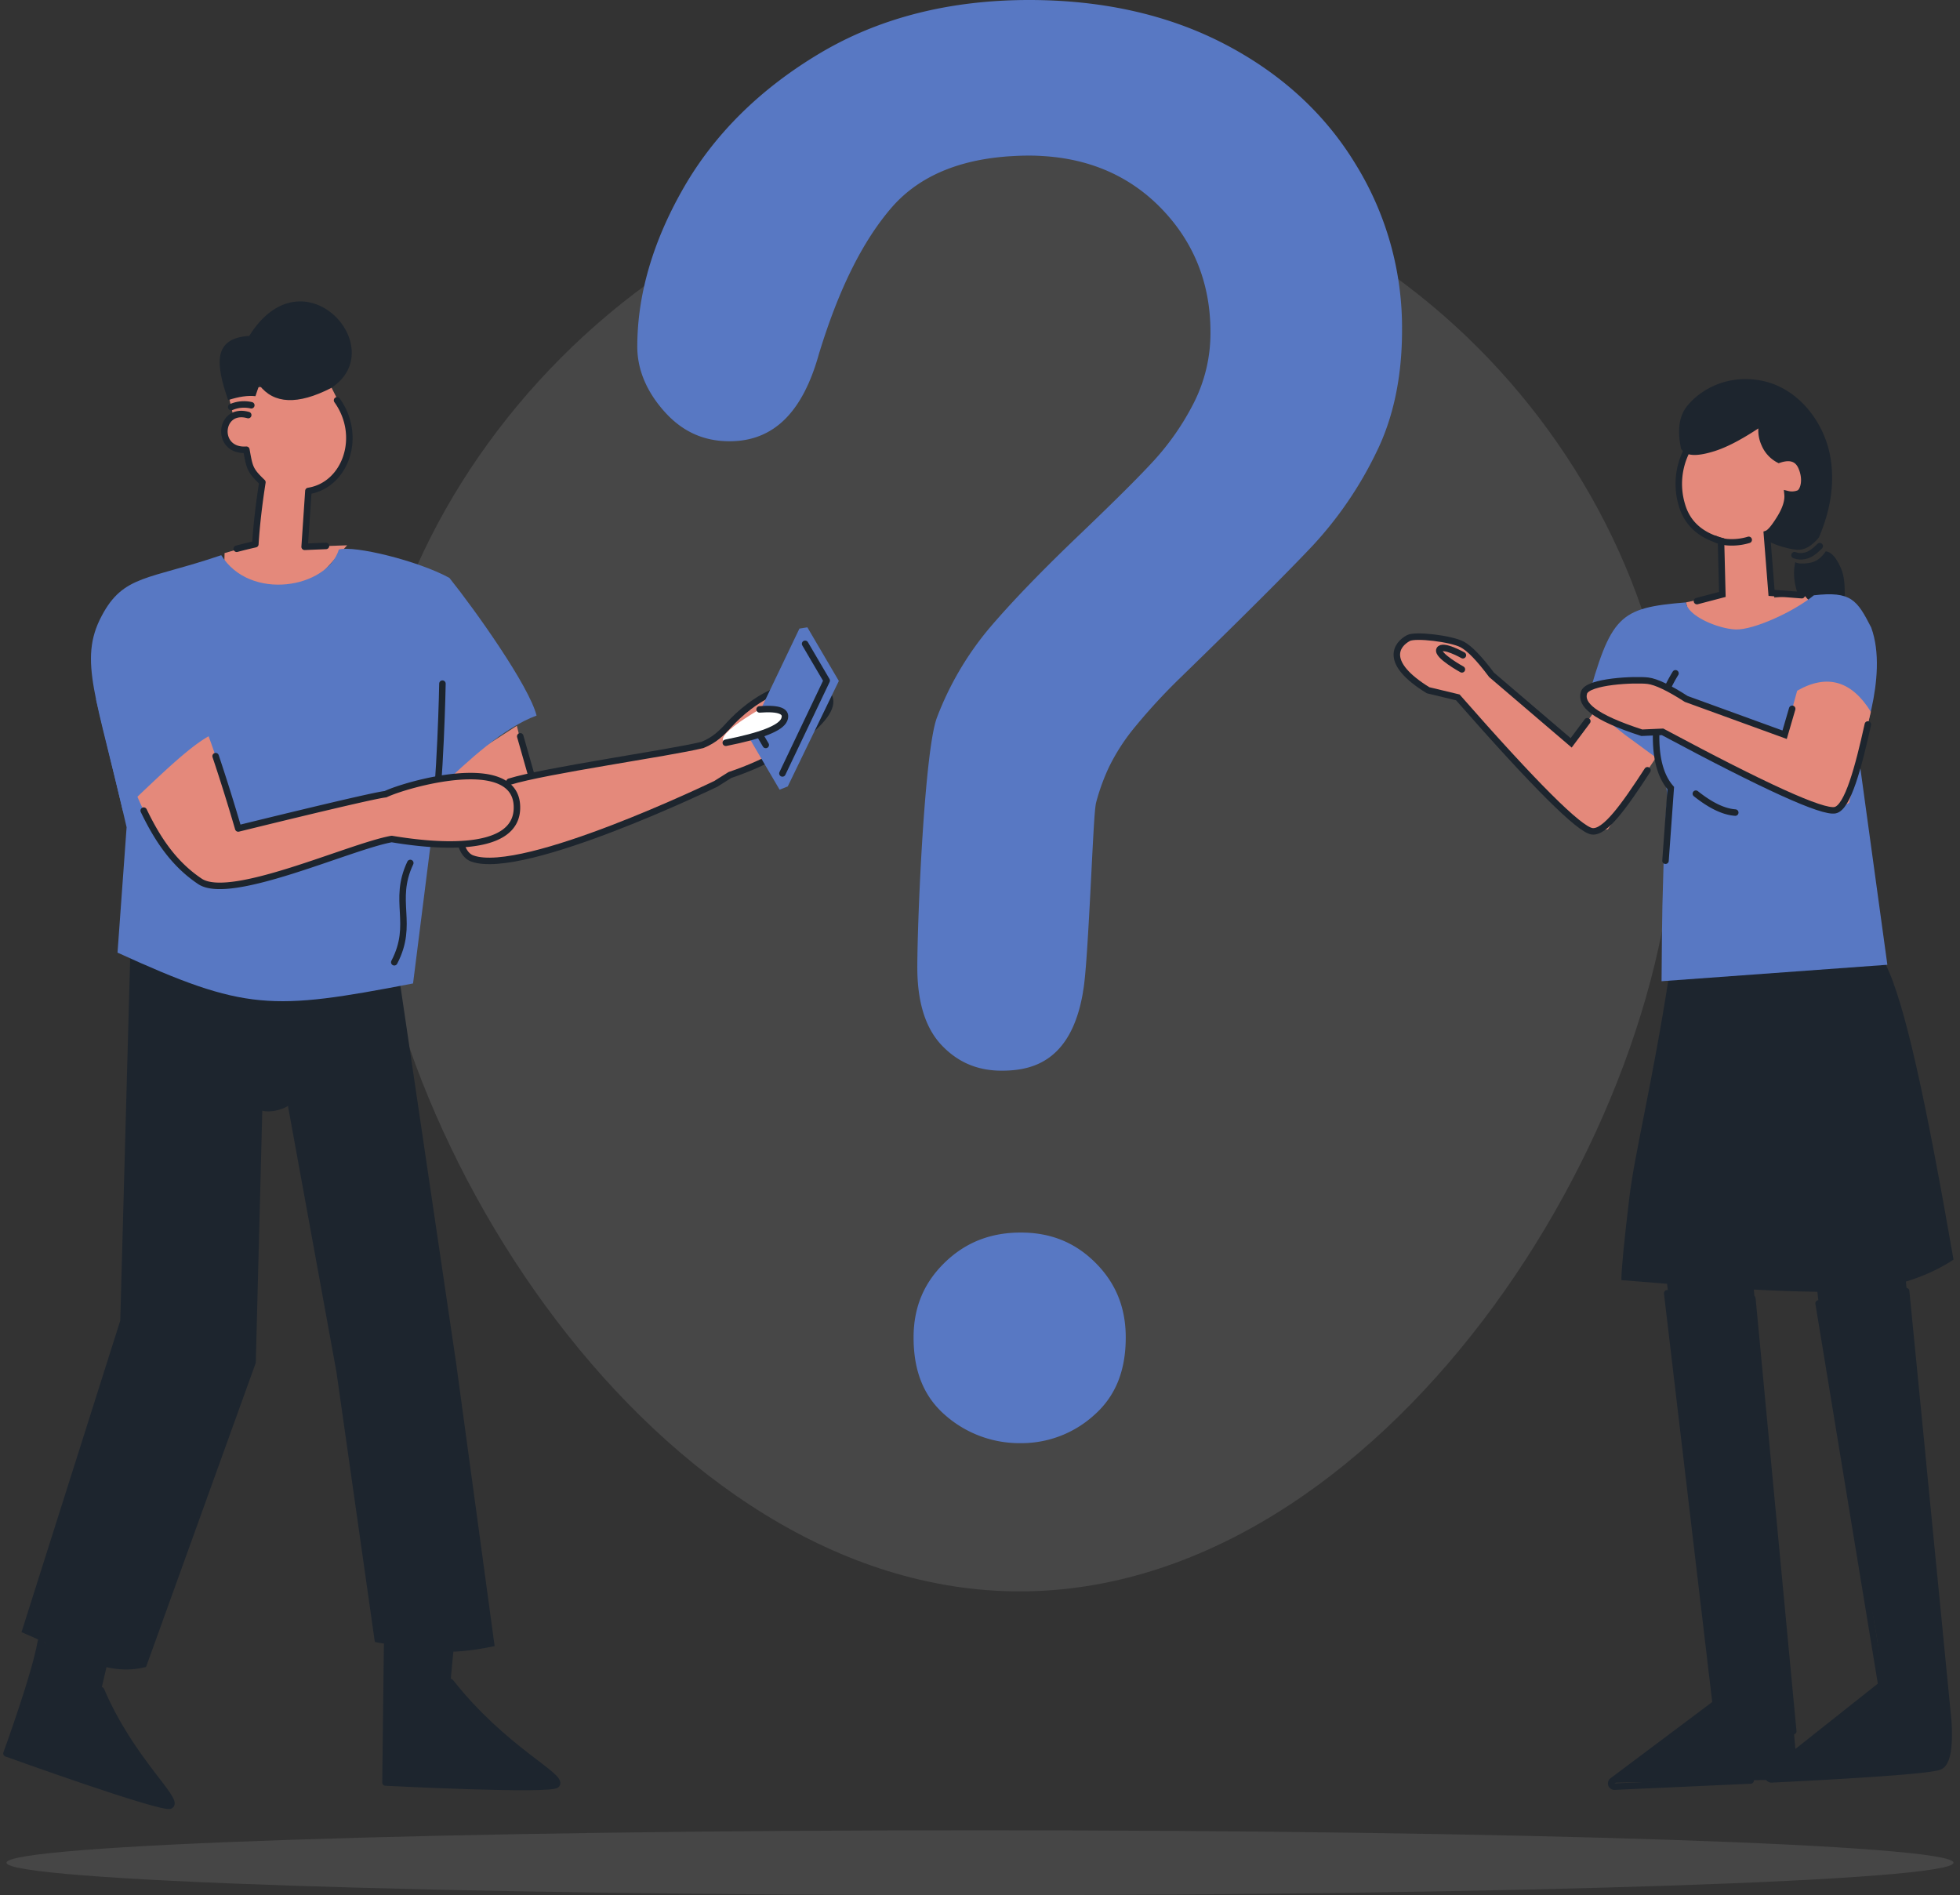 <svg width="151" height="146" fill="none" xmlns="http://www.w3.org/2000/svg"><rect width="100%" height="100%" fill="#333333" stroke="none"/><path d="M78.555 122.597c27.893 0 50.504-35.524 50.504-60.622s-21.881-49.978-49.774-49.978c-27.892 0-51.233 24.877-51.233 49.975 0 25.098 22.611 60.625 50.503 60.625z" fill="#FAFAFA" fill-opacity=".1"/><path d="M129.512 34.59c-.301-1.42-.158-2.508.429-3.267.88-1.137 2.948-2.55 5.778-1.996 2.831.554 4.908 3.244 5.328 6.093.283 1.9-.023 3.895-.917 5.985-.548.662-1.1.978-1.657.95-.835-.05-2.502-.576-3.027-1.22-.353-.43-2.331-2.612-5.934-6.546z" fill="#1D252E"/><path d="M138.249 42.77c.261.095.544.112.814.047.329-.06.706-.308 1.129-.744" stroke="#1D252E" stroke-width=".5" stroke-linecap="round"/><path d="M138.311 43.31c.199.116.553.136 1.062.061.51-.075.937-.373 1.28-.894.415.025.805.454 1.17 1.285.546 1.251.074 2.755.53 3.588.305.557.814 1.085 1.526 1.583-2.451.152-4.056-.481-4.816-1.9-.76-1.418-1.01-2.66-.752-3.723zm-9.898 55.42l3.763 32.505-8.049 6.1 14.404-.255-3.545-39.15-6.573.8z" fill="#1D252E"/><path d="M139.731 96.95c.909 9.121 2.399 15.815 3.167 20.395.767 4.58 2.043 9.094 2.007 12.203l-8.619 7.441 13.171-.907c.443-.112.791-1.043.688-3.658l-3.571-36.32-6.843.845z" fill="#1D252E"/><path d="M129.897 34.827l-.608 2.123.44 2.381 1.341 1.646 1.374.71.195 2.462.049 1.645-2.801.614.557 1.965 6.591 1.985 2.755-3.635-.819-.887-2.278.201-.546-4.643 1.113-1.729.461-1.6 1.043-.2.191-1.68-.815-.784-1.41-.186-1.009-1.454.082-1.292-3.609 2.177-2.297.18z" fill="#E4897B"/><path d="M128.597 75.087c-1.303 8.421-2.657 13.72-3.069 17.154-.411 3.434-.617 5.56-.617 6.375 10.432.884 16.887 1.119 19.364.706 2.477-.412 4.552-1.174 6.225-2.284-2.101-12.096-3.754-19.836-5.245-22.774-1.491-2.939-7.045-2.665-16.658.823z" fill="#1D252E"/><path d="M129.897 34.827a5.636 5.636 0 00-.317 4.09c.408 1.39 1.411 2.307 3.008 2.75l.103 4.127-1.955.513m-.776-11.634c.365.211 1.051.158 2.058-.158 1.007-.317 2.269-.997 3.785-2.04a2.52 2.52 0 00.138 1.73c.216.52.608.949 1.108 1.21.857-.292 1.433-.108 1.728.553.441.993.158 1.86-.17 2.03a1.436 1.436 0 01-.894.071c.053.521-.14 1.14-.581 1.857-.442.717-.778 1.115-1.01 1.195l.359 4.552 2.33.179" stroke="#1D252E" stroke-width=".5" stroke-linecap="round"/><path d="M123.136 54.395l-2.047 2.829-6.268-5.364-1.815-2.13-2.636-.79-1.884.048c-1.544 1.227-1.011 2.624 1.537 4.185l2.291.555 8.296 9.015 1.876 1.384 1.388-.243 4.013-5.98-4.751-3.51z" fill="#E4897B"/><path d="M126.922 59.34c-1.818 2.798-3.29 4.847-4.275 4.7-.985-.148-4.433-3.585-10.336-10.315l-2.291-.55c-3.433-2.113-2.464-3.517-1.509-4.022.537-.285 3.28.046 4.127.49.568.296 1.325 1.077 2.272 2.344l6.133 5.24 1.246-1.668" stroke="#1D252E" stroke-width=".5" stroke-linecap="round"/><path d="M129.885 46.408c.119 1.056 2.503 2.04 3.843 2.085 1.339.044 4.401-1.319 6.016-2.633 2.867-.33 3.325.355 4.414 2.48 1.401 3.82-1.002 9.627-1.002 9.627l2.248 16.357-17.396 1.267c.018-2.753.039-4.694.065-5.822.106-4.591.261-7.294.354-8.034.129-1.014-.519-3.189-.851-3.377l-2.375-1.742-2.98-2.375c1.886-6.826 2.491-7.415 7.664-7.833z" fill="#5878C3"/><path d="M140.108 100.413l4.832 29.394-8.621 6.833a.246.246 0 00.165.44c8.09-.402 12.412-.736 12.965-1.001.553-.265.769-1.42.649-3.465l-3.247-33.147m-18.408.164l3.733 31.604-7.95 5.959a.249.249 0 00-.086.281.254.254 0 00.095.122.254.254 0 00.149.042l10.487-.475m.134-37.126l3.148 33.332m-6.007-91.848c.322.151.671.237 1.026.253a4.46 4.46 0 001.55-.186m-5.642 10.282c-1.017 1.66-1.514 3.338-1.493 5.035.021 1.697.397 2.964 1.128 3.8l-.403 5.602m2.338-5.164c1.139.909 2.151 1.394 3.035 1.455" stroke="#1D252E" stroke-width=".5" stroke-linecap="round"/><path d="M138.455 53.212l-.924 3.366-7.758-2.823-2.448-1.358-2.743.184s-1.838-.327-2.533.633c-.915 1.28 4.092 3.37 4.433 3.236l1.597-.071 10.924 5.54 2.242.634 1.216-.712 1.673-7.004c-1.46-2.351-3.334-2.966-5.679-1.625z" fill="#E4897B"/><path d="M143.901 55.812c-.72 3.258-1.548 6.398-2.519 6.603-.97.206-5.401-1.805-13.298-6.036l-1.598.07c-3.738-1.215-4.735-2.189-4.455-3.085.28-.896 3.979-1.041 4.929-.923.633.08 1.616.547 2.948 1.404l7.581 2.757.583-1.998m-25.369-4.126s-1.566-.883-1.802-.437c-.235.447 1.725 1.525 1.725 1.525" stroke="#1D252E" stroke-width=".5" stroke-linecap="round"/><path d="M40.771 59.835l-.95-3.922-6.117 3.944 1.688 3.972s-.42 2.85 2.457 2.427c1.859 1.108 17.3-5.87 17.3-5.87l1.084-.681c2.986-1.006 5.283-2.371 6.891-4.096 2.411-2.588-1.007-3.176-2.905-2.533-1.898.643-3.38 2.038-4.01 2.728-.63.69-1.14 1.203-2.09 1.593-2.606.633-10.583 1.583-13.348 2.442" fill="#E4897B"/><path d="M39.245 60.22c2.764-.862 12.268-2.193 14.874-2.831.95-.39 1.461-.904 2.09-1.593.628-.689 2.11-2.09 4.01-2.728 1.9-.638 5.316-.05 2.905 2.533-1.608 1.73-3.906 3.097-6.891 4.104l-1.083.68s-14.824 7.166-18.756 5.754c-1.108-.399-1.002-2.31-1.002-2.31l-1.007-2.482m5.696-4.622l.868 3.056" stroke="#1D252E" stroke-width=".5" stroke-linecap="round" stroke-linejoin="round"/><path d="M61.589 48.425l-3.958 8.27 2.43 4.14.627-.248 3.937-8.127-2.424-4.132-.612.097z" fill="#5878C3"/><path d="M62.026 49.598l1.663 2.834-3.41 7.151m-1.069-4.208l-.63 1.314.414.701" stroke="#1D252E" stroke-width=".5" stroke-linecap="round" stroke-linejoin="round"/><path d="M55.916 57.22c2.744-.537 4.246-1.13 4.506-1.777.26-.647-.374-.91-1.9-.792 0 0-3.776 2.138-2.606 2.57z" fill="#fff"/><path d="M58.519 54.651c1.53-.118 2.162.146 1.9.792-.263.646-1.764 1.239-4.503 1.778" stroke="#1D252E" stroke-width=".5" stroke-linecap="round" stroke-linejoin="round"/><path d="M17.302 42.608l2.375-.684.543-4.771c-1.048-1.177-.863-1.037-1.244-2.514l-1.132-.129-.564-1.07.317-1.133.358-.336-.458-1.982 7.547-.499.437.25.988 1.966.518 2.217-.488 1.887c-.87 1.205-.857 1.178-2.121 1.949l-.464-.052-.439 4.412 3.268-.11-3.04 3.384-6.477.098.076-2.883z" fill="#E4897B"/><path d="M18.236 42.276a39.48 39.48 0 011.436-.352c.089-1.432.27-3.023.543-4.771-.969-.93-.984-1.118-1.235-2.507-2.423.168-2.127-3.313.143-2.67m6.844-1.136c1.993 2.784.644 6.537-2.208 6.982l-.29 4.303 1.645-.068" stroke="#1D252E" stroke-width=".5" stroke-linecap="round" stroke-linejoin="round"/><path d="M3.146 126.476C2.729 128.971.5 135.079.5 135.079s12.056 4.347 12.62 4.018c.723-.423-3.034-3.51-5.331-8.884l.616-2.647m21.42-.853l-.127 10.607s12.777.659 13.185.159c.526-.653-4.08-2.692-8.178-7.9l.27-2.85" fill="#1D252E"/><path d="M10.04 73.37l-.776 28.37-7.608 23.999c3.958 1.667 6.522 3.483 9.598 2.677l8.452-23.431.501-19.416c.567.144 1.41-.02 1.978-.369l3.735 20.493 2.958 20.805c4.25.755 5.497 1.079 9.229.316l-2.967-21.808-4.324-29.272-20.776-2.363z" fill="#1D252E"/><path d="M17.812 31.361a2.49 2.49 0 011.548-.14" stroke="#1D252E" stroke-width=".5" stroke-linecap="round" stroke-linejoin="round"/><path d="M17.575 30.823c.83-.268 1.531-.369 2.105-.303.08-.255.18-.54.296-.854 1.116 1.461 2.954 1.54 5.516.235 4.75-3.052-2.128-10.702-6.29-4.024-2.821.18-2.584 2.166-1.627 4.946z" fill="#1D252E"/><path d="M17.046 42.77c2.216 3.582 8.158 2.533 9.06-.436 1.19-.334 6.111.866 8.516 2.185 2.016 2.516 6.154 8.347 6.715 10.608-2.518.922-5.21 3.406-7.633 5.715l-1.882 14.921c-10.91 2.093-12.89 2.137-22.768-2.375l.7-9.657C7.46 53.645 6.01 50.89 7.83 47.456c1.681-3.192 3.569-2.764 9.216-4.686z" fill="#5878C3"/><path d="M3.146 126.476C2.729 128.971.5 135.079.5 135.079s12.056 4.347 12.62 4.018c.723-.423-3.034-3.51-5.331-8.884m22.036-3.5l-.127 10.607s12.777.659 13.185.159c.526-.653-4.08-2.692-8.178-7.9m-.619-76.913s-.127 7.332-.762 12.225m-2.948 9.239c1.564-2.996-.166-4.693 1.233-7.649" stroke="#1D252E" stroke-width=".5" stroke-linecap="round" stroke-linejoin="round"/><path d="M15.277 54.837c1.072 2.03 3.073 8.983 3.073 8.983s10.345-2.556 11.345-2.64c1.584-.758 9.928-3.144 10.125.873.196 4.016-7.262 2.975-9.648 2.577-3.238.581-12.36 4.704-14.749 3.279-3.59-2.375-4.759-6.521-6.456-10.371-1.16-2.701 5.153-5.407 6.31-2.701z" fill="#E4897B"/><path d="M16.612 58.253a149.297 149.297 0 011.742 5.571s10.344-2.555 11.345-2.639c1.583-.758 9.928-3.144 10.124.873.196 4.016-7.262 2.974-9.648 2.577-3.238.581-12.36 4.81-14.749 3.279-2.058-1.365-3.325-3.325-4.354-5.464" stroke="#1D252E" stroke-width=".5" stroke-linecap="round" stroke-linejoin="round"/><path d="M17.478 56.212c-1.732.159-4.183 2.595-8.017 6.238l-2.058-8.574 7.862-2.788 2.213 5.124zm90.536-30.762c0 3.584-.67 6.757-1.997 9.43a29.285 29.285 0 01-4.822 7.085c-1.916 2.04-5.399 5.518-10.352 10.337l-.013.011a45.516 45.516 0 00-3.39 3.69 15.579 15.579 0 00-1.982 3.048 15.99 15.99 0 00-1.008 2.76c-.103.402-.176 1.59-.372 5.479-.254 5.017-.442 8.112-.642 9.095v.038c-.913 5.432-4.013 6.06-6.267 6.06-1.846 0-3.355-.633-4.61-1.947-1.256-1.314-1.888-3.324-1.888-6.003 0-3.705.554-16.782 1.517-19.267a23.92 23.92 0 014.032-6.873c1.713-2.015 4.066-4.455 6.995-7.248 2.623-2.512 4.483-4.357 5.666-5.645a20.025 20.025 0 003.076-4.433 11.894 11.894 0 001.298-5.49c0-3.79-1.317-7.033-3.913-9.645-2.597-2.613-5.985-3.94-10.057-3.94-4.75 0-8.32 1.356-10.618 4.025-2.216 2.579-4.039 6.235-5.555 11.179l-.016.05c-1.257 4.541-3.513 6.747-6.893 6.747-1.997 0-3.642-.748-5.014-2.285-1.373-1.537-2.092-3.233-2.092-5.005 0-4 1.205-8.126 3.583-12.258S58.587 6.828 63.169 4.1C67.75 1.373 73.165 0 79.285 0c5.7 0 10.788 1.154 15.132 3.432 4.345 2.279 7.706 5.383 10.055 9.275a23.962 23.962 0 013.542 12.743zm-21.286 77.585c0 2.57-.792 4.517-2.407 5.956a8.325 8.325 0 01-5.674 2.186 8.655 8.655 0 01-5.835-2.162c-1.636-1.425-2.429-3.374-2.429-5.98 0-2.3.778-4.18 2.375-5.745 1.597-1.566 3.534-2.337 5.885-2.337 2.303 0 4.186.763 5.753 2.329 1.567 1.566 2.332 3.449 2.332 5.753z" fill="#5878C3"/><path d="M75.5 146c41.421 0 75-1.119 75-2.5s-33.579-2.5-75-2.5-75 1.119-75 2.5 33.579 2.5 75 2.5z" fill="#F5F5F5" fill-opacity=".1"/></svg>